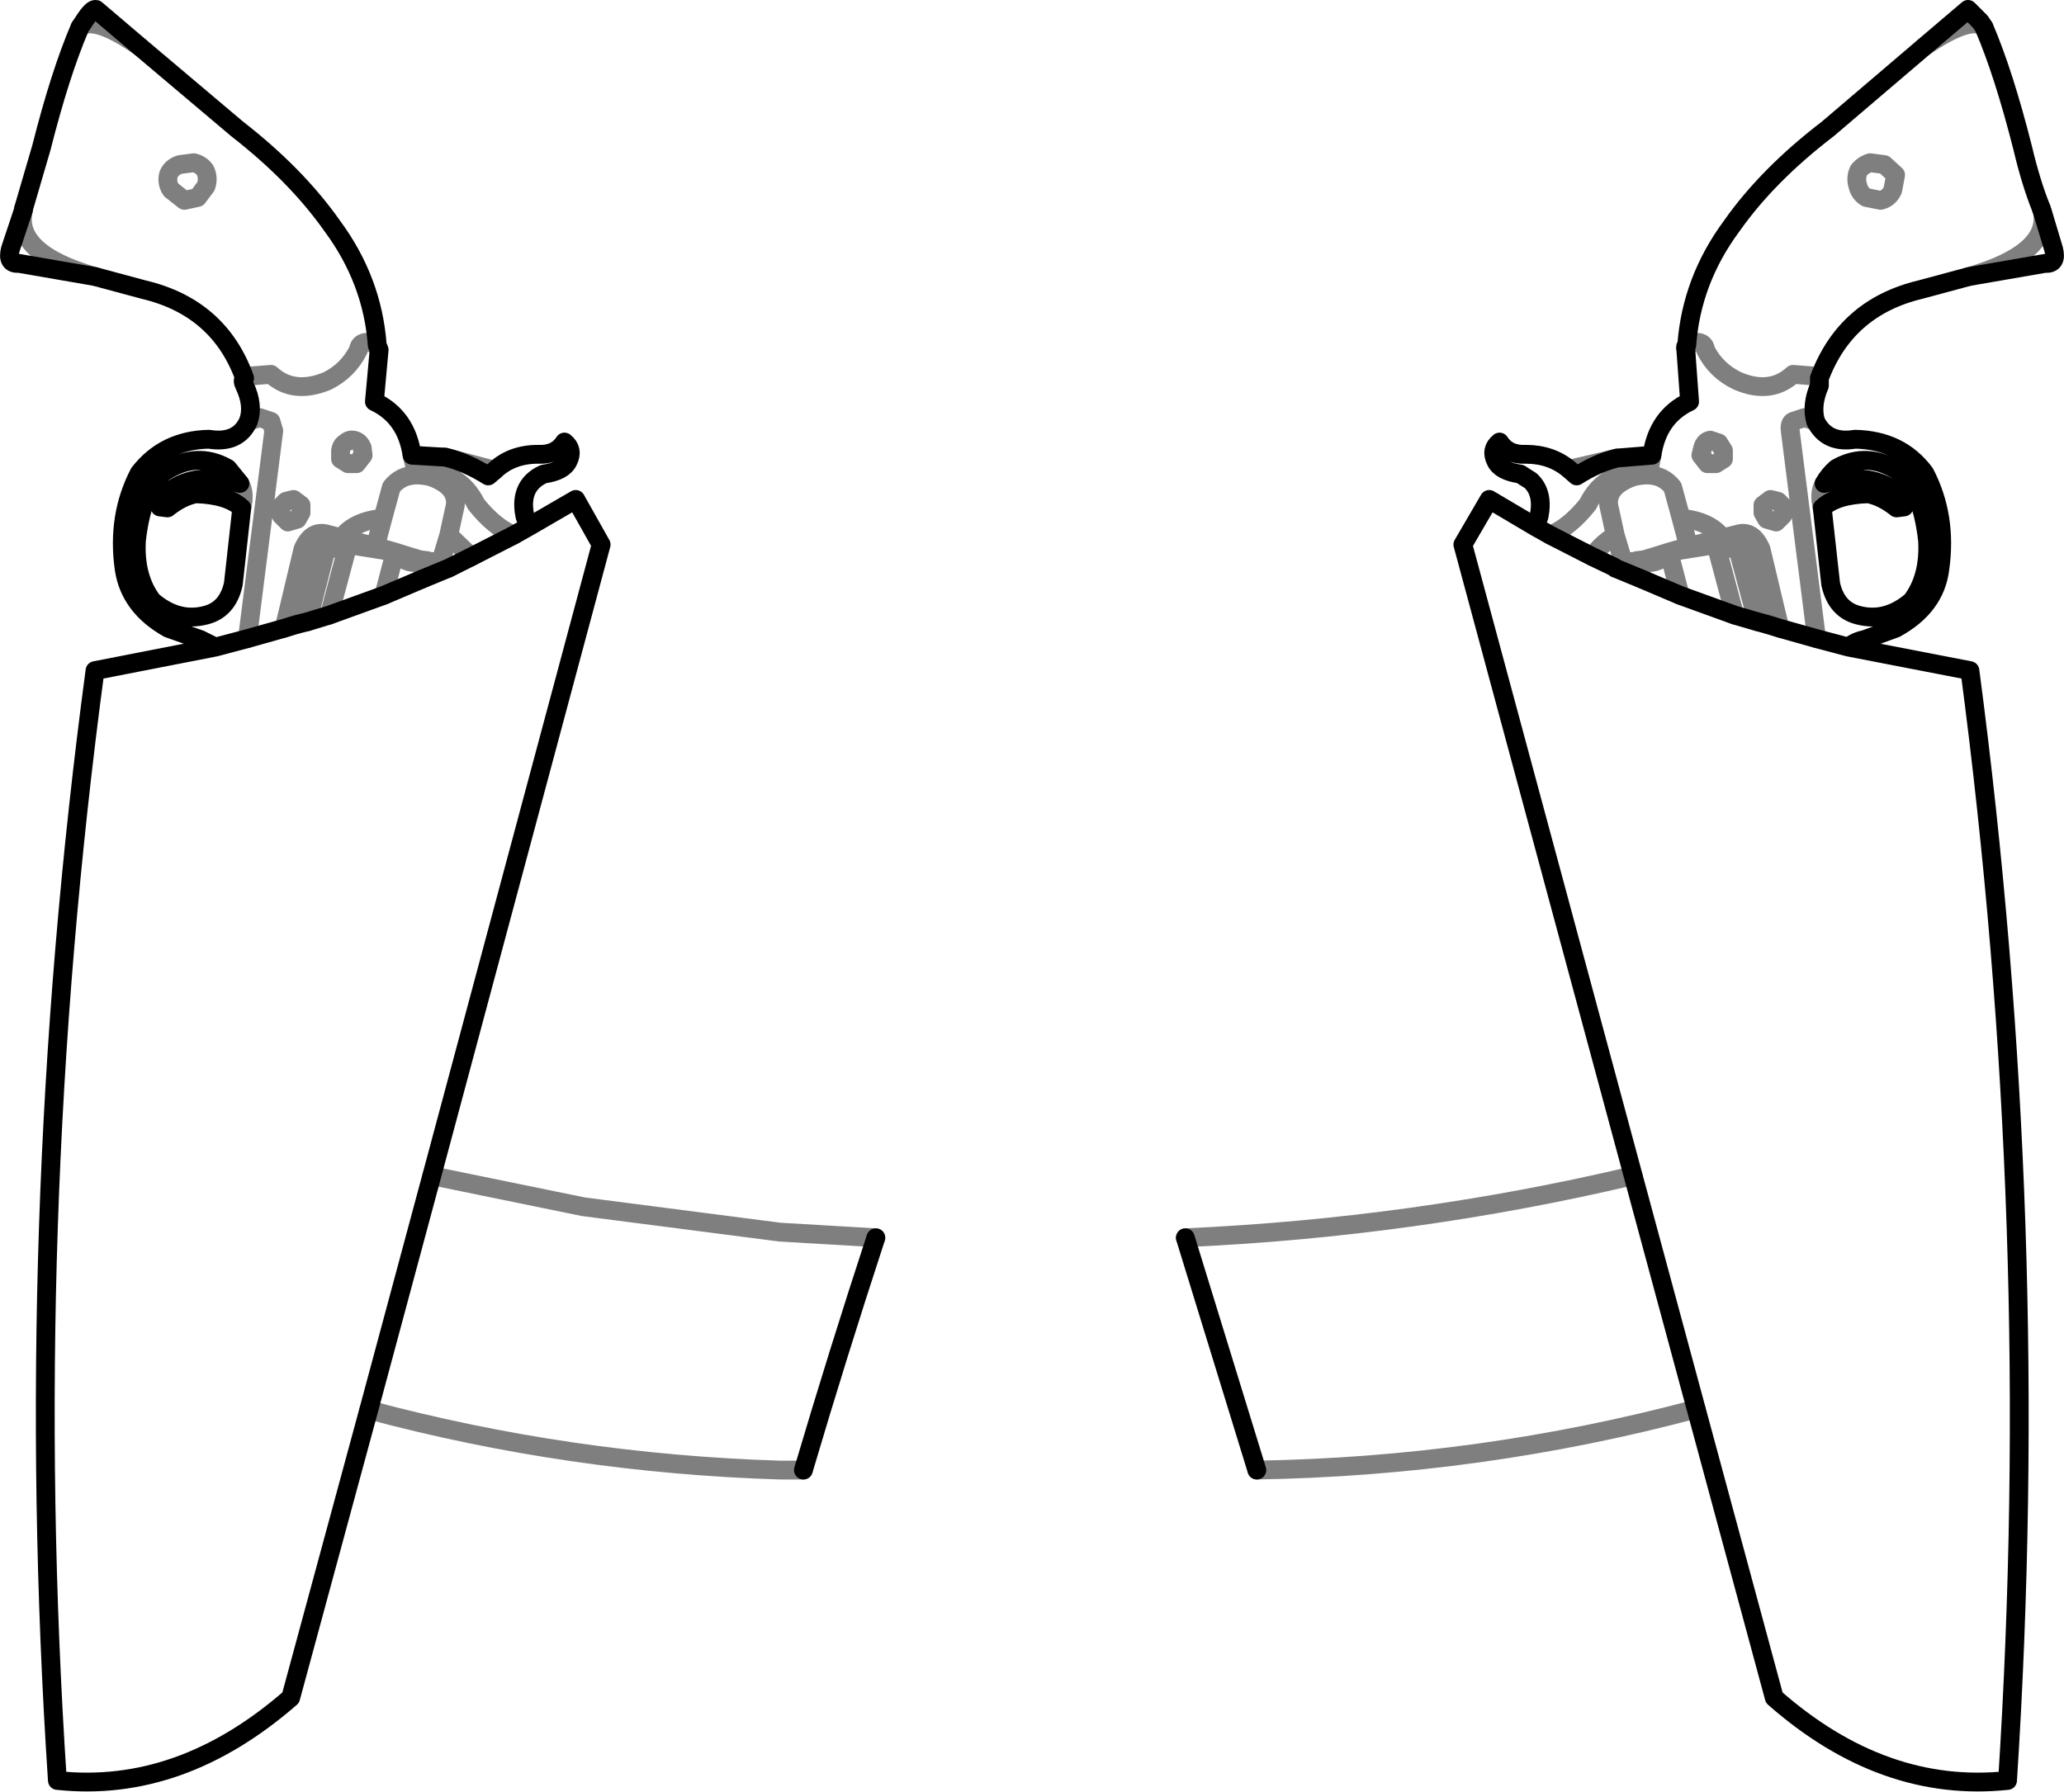 <?xml version="1.0" encoding="UTF-8" standalone="no"?>
<svg xmlns:xlink="http://www.w3.org/1999/xlink" height="95.25px" width="109.7px" xmlns="http://www.w3.org/2000/svg">
  <g transform="matrix(1.0, 0.0, 0.0, 1.0, -345.05, -304.5)">
    <path d="M368.0 367.0 L376.05 368.65 386.5 370.0 391.6 370.3 M387.75 382.65 L386.5 382.65 Q375.3 382.3 364.65 379.45 M346.3 315.65 L346.3 315.6 M368.65 328.8 L368.7 328.8 371.35 329.5 M365.1 322.85 L364.7 322.7 Q364.15 322.65 364.1 323.1 363.55 324.2 362.45 324.75 360.65 325.5 359.45 324.4 L358.2 324.5 Q358.1 324.5 358.05 324.6 M365.0 333.55 L366.05 333.85 366.85 334.1 367.35 334.25 367.7 334.3 367.75 334.3 367.8 334.35 368.0 334.35 368.1 334.4 368.45 334.45 368.9 332.95 369.25 331.35 Q369.35 330.35 367.95 329.85 366.55 329.5 365.85 330.4 L365.4 332.05 365.0 333.55 363.2 333.1 362.45 332.9 Q361.6 332.65 361.15 333.7 L360.15 337.9 M360.8 337.7 L361.9 333.6 362.45 333.45 Q362.8 333.85 363.55 333.45 L366.05 333.85 Q366.7 334.65 367.75 334.3 L367.45 335.3 M368.9 334.7 L368.1 334.4 M366.95 328.7 L367.15 329.5 Q369.45 329.45 370.35 331.3 371.3 332.5 372.35 332.95 M370.1 334.1 L368.9 332.95 M369.0 334.65 L368.45 334.45 M366.05 333.85 L365.45 336.15 M349.3 305.95 Q350.05 305.3 352.5 307.0 M354.0 313.8 Q354.15 313.4 354.6 313.25 L355.35 313.15 Q355.75 313.25 355.95 313.55 356.15 313.95 356.0 314.4 L355.55 315.0 354.85 315.15 354.15 314.6 Q353.9 314.25 354.0 313.8 M350.1 319.2 Q345.75 317.95 346.3 315.65 M358.25 326.9 L358.85 326.7 359.45 326.9 359.6 327.4 358.2 338.45 M357.8 330.2 Q358.1 330.7 357.9 331.5 M363.55 329.15 L363.15 328.9 363.15 328.45 Q363.2 328.15 363.4 328.05 363.6 327.85 363.85 327.9 364.15 327.95 364.3 328.3 L364.35 328.7 364.0 329.15 363.55 329.15 M360.85 332.1 L360.35 332.25 360.0 331.9 359.95 331.45 360.25 331.15 360.65 331.05 361.05 331.35 361.05 331.75 360.85 332.1 M362.55 337.2 L363.55 333.45 M362.45 333.45 L361.4 337.55 M365.4 332.05 Q363.85 332.2 363.2 333.1 M447.3 307.0 Q449.8 305.3 450.5 305.95 M453.55 315.6 L453.55 315.65 453.6 315.75 M435.2 379.4 Q423.8 382.45 411.85 382.65 M408.05 370.3 Q420.2 369.75 431.85 367.0 M428.45 329.45 L431.0 328.85 M445.8 313.8 L445.2 313.25 444.45 313.15 Q444.1 313.25 443.85 313.55 443.65 313.95 443.8 314.4 443.9 314.8 444.25 315.0 L445.0 315.15 Q445.45 315.05 445.65 314.6 L445.8 313.8 M449.7 319.2 Q454.0 317.95 453.6 315.75 M441.75 324.6 L441.6 324.5 440.35 324.4 Q439.15 325.5 437.4 324.75 436.25 324.2 435.7 323.1 435.65 322.65 435.1 322.7 L434.7 322.85 M441.55 326.9 L440.95 326.7 440.35 326.9 Q440.15 327.0 440.2 327.4 L441.6 338.45 M436.65 328.9 L436.65 328.45 436.4 328.05 435.95 327.9 Q435.65 327.95 435.55 328.3 L435.45 328.7 435.8 329.15 436.25 329.15 436.65 328.9 M439.65 337.9 L438.65 333.7 Q438.2 332.65 437.4 332.9 L436.6 333.1 434.8 333.55 433.75 333.85 436.25 333.45 Q437.0 333.85 437.35 333.45 L437.9 333.6 439.0 337.7 M439.8 331.9 L439.85 331.45 439.55 331.15 439.15 331.05 438.75 331.35 438.75 331.75 438.95 332.1 439.45 332.25 439.8 331.9 M441.9 331.5 Q441.7 330.7 442.0 330.2 M427.45 332.95 Q428.5 332.5 429.45 331.3 430.35 329.45 432.7 329.5 L432.85 328.7 M434.8 333.55 L434.4 332.05 433.95 330.4 Q433.25 329.5 431.85 329.85 430.45 330.35 430.55 331.35 L430.9 332.95 431.35 334.45 431.75 334.4 431.8 334.35 432.0 334.35 432.05 334.3 432.1 334.3 432.45 334.25 432.95 334.1 433.75 333.85 434.35 336.15 M430.9 332.95 Q430.05 333.5 429.7 334.1 M433.75 333.85 Q433.1 334.65 432.05 334.3 L432.35 335.3 M430.85 334.65 L431.35 334.45 M430.9 334.7 L431.75 334.4 M437.25 337.2 L436.25 333.45 M436.6 333.1 Q435.95 332.2 434.4 332.05 M438.45 337.55 L437.35 333.45" fill="none" stroke="#000000" stroke-linecap="round" stroke-linejoin="round" stroke-opacity="0.502" stroke-width="1.0"/>
    <path d="M371.35 329.5 Q372.25 328.65 373.65 328.65 374.6 328.7 375.05 328.0 375.55 328.4 375.25 329.0 375.0 329.55 373.95 329.7 373.6 329.85 373.35 330.1 372.7 330.75 372.95 331.95 L373.15 332.5 375.65 331.05 377.0 333.45 368.0 367.0 364.65 379.45 360.5 394.75 Q354.65 399.85 348.1 399.15 346.15 369.65 350.1 340.15 L356.5 338.9 355.7 338.5 354.0 337.9 Q351.95 336.75 351.65 334.75 351.25 331.95 352.45 329.65 353.8 327.9 356.15 327.85 357.7 328.1 358.25 326.9 358.55 326.05 358.05 325.0 357.9 324.7 358.05 324.6 356.7 320.85 352.7 319.9 L350.1 319.2 346.05 318.5 Q345.4 318.55 345.6 317.75 L346.3 315.65 M391.6 370.3 Q389.6 376.4 387.75 382.65 M346.3 315.6 L347.25 312.35 Q348.25 308.4 349.3 305.95 L349.5 305.65 Q349.95 304.95 350.15 305.0 L352.5 307.0 357.65 311.35 Q360.8 313.8 362.7 316.5 364.85 319.4 365.1 322.85 L365.2 323.1 364.95 325.85 Q366.65 326.65 366.95 328.7 L368.65 328.8 M371.35 329.5 L371.0 329.8 Q369.8 329.05 368.7 328.8 M360.15 337.9 L360.8 337.7 M367.45 335.3 L368.9 334.7 369.0 334.65 370.1 334.1 372.35 332.95 373.15 332.5 M365.45 336.15 L367.45 335.3 M365.45 336.15 L362.55 337.2 361.4 337.55 360.8 337.7 M358.2 338.45 L360.15 337.9 M357.9 331.5 L357.45 335.55 Q357.15 336.9 356.0 337.2 354.5 337.6 353.15 336.45 352.2 335.2 352.3 333.25 352.6 330.55 353.75 329.6 355.5 328.45 357.15 329.4 L357.8 330.2 Q355.25 329.5 353.85 330.8 353.4 331.25 353.55 331.45 L353.95 331.5 Q354.7 330.9 355.45 330.75 357.15 330.8 357.9 331.5 M356.5 338.9 L358.2 338.45 M450.5 305.95 L450.3 305.65 449.65 305.0 447.3 307.0 M450.5 305.95 Q451.55 308.4 452.55 312.35 453.0 314.25 453.55 315.6 M453.6 315.75 L454.2 317.75 Q454.4 318.55 453.75 318.5 L449.7 319.2 447.1 319.9 Q443.15 320.85 441.75 324.6 L441.75 325.0 Q441.3 326.05 441.55 326.9 442.15 328.1 443.65 327.85 446.05 327.9 447.35 329.65 448.55 331.95 448.15 334.75 447.9 336.75 445.8 337.9 L444.15 338.5 Q443.65 338.6 443.3 338.9 L449.75 340.15 Q453.65 369.65 451.75 399.15 445.15 399.85 439.35 394.75 L435.2 379.4 M411.85 382.65 L408.05 370.3 M431.85 367.0 L422.8 333.45 424.2 331.05 426.65 332.5 426.85 331.95 Q427.1 330.7 426.4 330.05 L425.85 329.7 Q424.8 329.55 424.55 329.0 424.25 328.4 424.75 328.0 425.2 328.7 426.15 328.65 427.5 328.65 428.45 329.45 M431.0 328.85 L432.85 328.7 Q433.15 326.65 434.85 325.85 L434.65 323.1 Q434.6 322.9 434.7 322.85 434.95 319.4 437.1 316.5 439.0 313.8 442.2 311.35 L447.3 307.0 M446.05 329.6 Q444.3 328.45 442.65 329.4 442.25 329.75 442.0 330.2 444.55 329.5 446.0 330.8 446.4 331.25 446.25 331.45 L445.85 331.5 Q445.1 330.9 444.35 330.75 442.65 330.8 441.9 331.5 L442.35 335.55 Q442.65 336.9 443.8 337.2 445.3 337.6 446.65 336.45 447.6 335.2 447.5 333.25 447.2 330.55 446.05 329.6 M441.6 338.45 L443.3 338.9 M439.0 337.7 L439.65 337.9 441.6 338.45 M439.0 337.7 L438.45 337.55 437.25 337.2 434.35 336.15 432.35 335.3 430.9 334.7 430.85 334.65 429.7 334.1 427.45 332.95 426.65 332.5 M431.0 328.85 Q429.95 329.1 428.85 329.8 L428.45 329.45 M431.85 367.0 L435.2 379.4" fill="none" stroke="#000000" stroke-linecap="round" stroke-linejoin="round" stroke-width="1.0"/>
  </g>
</svg>
